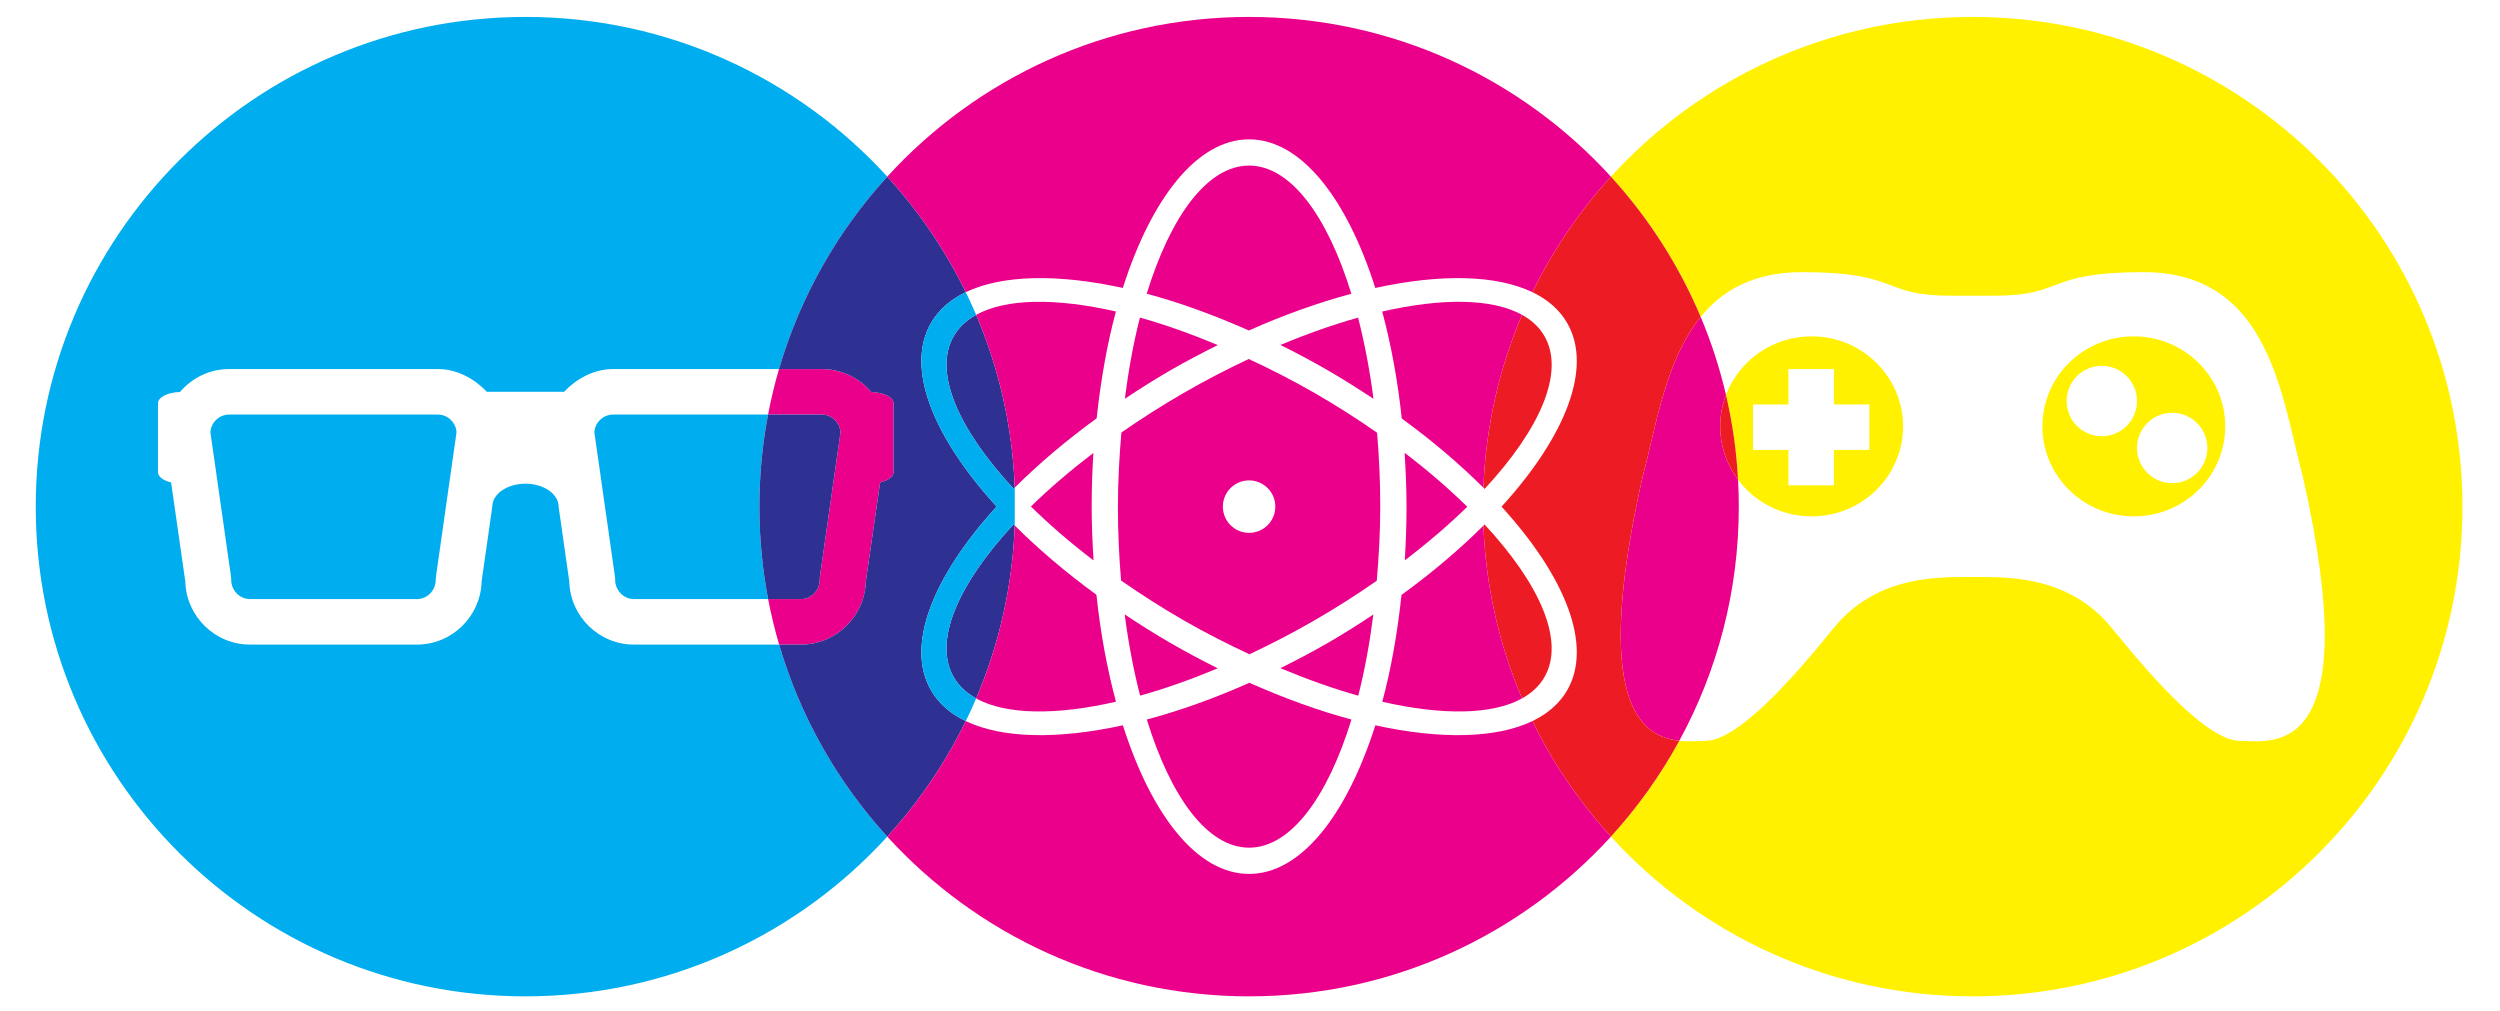 <?xml version="1.0" encoding="utf-8"?>
<!-- Generator: Adobe Illustrator 16.0.4, SVG Export Plug-In . SVG Version: 6.00 Build 0)  -->
<!DOCTYPE svg PUBLIC "-//W3C//DTD SVG 1.1//EN" "http://www.w3.org/Graphics/SVG/1.1/DTD/svg11.dtd">
<svg version="1.1" id="Layer_1" xmlns="http://www.w3.org/2000/svg" xmlns:xlink="http://www.w3.org/1999/xlink" x="0px" y="0px"
	 width="989px" height="400px" viewBox="0 0 989 400" enable-background="new 0 0 989 400" xml:space="preserve">
<g>
	<path fill="#00ADEE" d="M173.201,164h-8.919H90.64c-3.92,0-7.142,3.102-7.409,6.969l8.146,57.034
		c0.061,0.427,0.095,1.004,0.095,1.429c0,4.096,3.327,7.568,7.424,7.568h66.047c4.096,0,7.426-3.461,7.426-7.557
		c0-0.425,0.034-0.926,0.095-1.354l3.94-27.634l4.204-29.472C180.342,167.118,177.12,164,173.201,164z"/>
	<path fill="#00ADEE" d="M303.845,164h-52.383h-8.921c-3.921,0-7.148,3.102-7.414,6.969l4.203,29.432l3.938,27.615
		c0.069,0.427,0.097,0.997,0.097,1.422c0,4.096,3.335,7.562,7.433,7.562h53.076c-2.264-11.846-3.463-24.069-3.463-36.575
		C300.411,187.972,301.6,175.799,303.845,164z"/>
	<path fill="#00ADEE" d="M250.798,255c-13.879,0-25.204-11.144-25.585-24.93l-4.227-29.624c0-5.019-5.871-9.094-13.117-9.094
		c-7.246,0-13.116,4.059-13.116,9.078l-4.23,29.643C190.141,243.859,178.813,255,164.944,255H98.896
		c-13.869,0-25.197-11.144-25.582-24.93l-5.628-39.204c-3.027-0.736-5.187-2.273-5.187-4.065v-27.24
		c0-2.444,3.879-4.352,8.684-4.476C75.883,149.558,82.834,146,90.64,146h82.561c7.789,0,14.689,4,19.386,9h30.568
		c4.701-5,11.6-9,19.387-9h65.631c8.382-28.689,23.213-54.624,42.831-76.122C315.576,31.056,264.568,6.696,207.869,6.696
		c-106.995,0-193.729,86.731-193.729,193.729c0,106.991,86.733,193.729,193.729,193.729c56.699,0,107.707-24.362,143.134-63.186
		c-19.583-21.46-34.395-47.342-42.785-75.969H250.798z"/>
	<path fill="#EB008B" d="M664.333,293.046c15.007-27.517,23.538-59.072,23.538-92.621c0-3.563-0.104-7.103-0.293-10.62
		c-4.438-5.913-7.064-13.225-7.064-21.147c0-4.382,0.81-8.578,2.282-12.456c-2.484-10.64-5.845-20.942-10.002-30.827
		c-14.077,17.333-17.737,43.844-22.922,62.982C629.544,278.138,649.201,291.423,664.333,293.046z"/>
	<path fill="#EB008B" d="M325.094,164c3.928,0,7.148,3.133,7.415,7l-8.151,57.09c-0.052,0.428-0.088,0.929-0.088,1.354
		c0,4.096-3.333,7.557-7.431,7.557h-12.965c1.167,6.106,2.619,12.111,4.344,18h8.621c13.87,0,25.288-11.144,25.669-24.93
		l5.68-39.226c3.023-0.736,5.312-2.251,5.312-4.043v-27.24c0-2.444-4.001-4.352-8.807-4.476c-4.701-5.527-11.786-9.085-19.599-9.085
		h-16.921c-1.72,5.889-3.166,11.894-4.328,18H325.094z"/>
	<path fill="#2E3092" d="M324.27,229.443c0-0.425,0.036-0.926,0.088-1.354l8.151-57.09c-0.267-3.867-3.487-7-7.415-7h-21.249
		c-2.245,11.799-3.434,23.972-3.434,36.425c0,12.506,1.199,24.729,3.463,36.575h12.965C320.937,237,324.27,233.539,324.27,229.443z"
		/>
	<path fill="#FFF100" d="M780.411,6.696c-56.698,0-107.706,24.36-143.134,63.183c14.798,16.216,26.877,34.955,35.517,55.498
		c8.578-10.562,21.021-17.718,40.041-17.718c39.724,0,30.443,9.342,59.417,9.342h8.159h8.162c28.979,0,19.698-9.342,59.42-9.342
		c50.234,0,54.621,49.931,62.966,80.73c25.727,113.632-12.601,104.7-24.73,104.7c-12.126,0-32.485-21.947-50.675-44.491
		c-17.528-21.702-43.194-20.241-55.143-20.332c-11.949,0.091-37.601-1.37-55.137,20.332c-18.184,22.544-38.544,44.491-50.673,44.491
		c-2.547,0-6.248,0.389-10.269-0.042c-7.49,13.732-16.594,26.458-27.056,37.923c35.428,38.823,86.436,63.186,143.134,63.186
		c106.992,0,193.729-86.738,193.729-193.729C974.141,93.427,887.403,6.696,780.411,6.696z"/>
	<path fill="#FFF100" d="M844.128,204.272c19.98,0,36.171-15.933,36.171-35.614c0-19.652-16.19-35.598-36.171-35.598
		c-19.961,0-36.165,15.945-36.165,35.598C807.963,188.339,824.167,204.272,844.128,204.272z M859.321,163.289
		c7.691,0,13.921,6.237,13.921,13.925c0,7.688-6.229,13.926-13.921,13.926c-7.687,0-13.924-6.239-13.924-13.926
		C845.397,169.526,851.635,163.289,859.321,163.289z M831.478,144.724c7.684,0,13.92,6.239,13.92,13.927
		c0,7.691-6.236,13.921-13.92,13.921c-7.688,0-13.925-6.229-13.925-13.921C817.553,150.963,823.789,144.724,831.478,144.724z"/>
	<path fill="#FFF100" d="M716.685,204.272c19.978,0,36.166-15.933,36.166-35.614c0-19.652-16.188-35.598-36.166-35.598
		c-15.526,0-28.758,9.629-33.889,23.142c2.54,10.877,4.161,22.106,4.782,33.603C694.165,198.582,704.746,204.272,716.685,204.272z
		 M693.5,160h14v-14h18v14h14v18h-14v14h-18v-14h-14V160z"/>
	<path fill="#ED1C24" d="M680.514,168.658c0,7.922,2.627,15.234,7.064,21.147c-0.621-11.496-2.242-22.725-4.782-33.603
		C681.323,160.081,680.514,164.276,680.514,168.658z"/>
	<g>
		<path fill="#2E3092" d="M377.297,267.882c2.016,3.493,5.021,6.289,8.868,8.417c9.007-21.135,14.357-44.197,15.276-68.396
			c-0.156-0.154-0.319-0.31-0.474-0.465C378.973,231.116,369.096,253.674,377.297,267.882z"/>
		<path fill="#2E3092" d="M377.297,132.962c-8.194,14.193,1.703,36.73,23.686,60.392c0.149-0.149,0.307-0.299,0.457-0.448
			c-0.923-24.186-6.273-47.235-15.274-68.357C382.318,126.675,379.313,129.469,377.297,132.962z"/>
		<path fill="#2E3092" d="M368.305,273.074c-10.239-17.744,0.781-45.029,25.958-72.67c-25.195-27.633-36.196-54.884-25.958-72.628
			c3.03-5.246,7.723-9.29,13.76-12.191c-8.162-16.725-18.65-32.106-31.062-45.707c-19.618,21.498-34.449,47.433-42.831,76.122
			h16.921c7.813,0,14.898,3.558,19.599,9.085c4.806,0.124,8.807,2.032,8.807,4.476v27.24c0,1.792-2.289,3.307-5.312,4.043
			l-5.68,39.226c-0.381,13.786-11.799,24.93-25.669,24.93h-8.621c8.39,28.627,23.203,54.509,42.785,75.969
			c12.411-13.601,22.899-28.98,31.061-45.705C376.028,282.363,371.335,278.32,368.305,273.074z"/>
		<path fill="#ED1C24" d="M610.983,267.882c8.194-14.193-1.703-36.732-23.685-60.391c-0.149,0.15-0.309,0.3-0.459,0.45
			c0.924,24.185,6.273,47.233,15.274,68.356C605.961,274.17,608.967,271.374,610.983,267.882z"/>
		<path fill="#ED1C24" d="M649.872,188.358c5.185-19.138,8.845-45.648,22.922-62.982c-8.64-20.543-20.719-39.282-35.517-55.498
			c-12.411,13.6-22.9,28.98-31.062,45.705c6.036,2.901,10.729,6.946,13.758,12.192c10.242,17.744-0.778,45.021-25.958,72.662
			c25.196,27.634,36.2,54.897,25.958,72.637c-3.029,5.246-7.722,9.289-13.758,12.189c8.161,16.725,18.65,32.105,31.062,45.705
			c10.462-11.465,19.565-24.19,27.056-37.923C649.201,291.423,629.544,278.138,649.872,188.358z"/>
		<path fill="#ED1C24" d="M587.311,193.407c21.994-23.679,31.874-46.24,23.673-60.445c-2.017-3.492-5.021-6.287-8.868-8.414
			c-9.007,21.134-14.357,44.196-15.276,68.396C586.994,193.099,587.156,193.252,587.311,193.407z"/>
		<g>
			<path fill="#EB008B" d="M494.139,335.339c16.404,0,30.996-19.817,40.502-50.696c-12.857-3.417-26.495-8.378-40.402-14.532
				c-13.982,6.228-27.639,11.086-40.557,14.525C463.183,315.505,477.75,335.339,494.139,335.339z"/>
			<path fill="#EB008B" d="M444.931,243.065c1.479,11.489,3.56,22.244,6.09,32.131c9.779-2.733,20.101-6.374,30.719-10.809
				c-6.219-3.086-12.48-6.421-18.735-10.038C456.72,250.725,450.75,246.931,444.931,243.065z"/>
			<path fill="#EB008B" d="M543.296,243.094c-5.795,3.852-11.755,7.639-18.021,11.256c-6.261,3.617-12.522,6.883-18.759,9.979
				c10.636,4.444,21.018,8.15,30.808,10.884C539.849,265.371,541.83,254.529,543.296,243.094z"/>
			<path fill="#EB008B" d="M546.801,123.241c3.471,12.899,6.123,27.117,7.735,42.318c12.147,8.841,22.972,18.088,32.303,27.385
				c0.919-24.2,6.27-47.262,15.276-68.396C590.316,118.023,570.561,117.805,546.801,123.241z"/>
			<path fill="#EB008B" d="M580.451,200.473c-7.292-7.146-15.565-14.321-24.781-21.344c0.438,6.968,0.746,14.041,0.746,21.296
				c0,7.226-0.244,14.308-0.682,21.246C564.886,214.689,573.201,207.566,580.451,200.473z"/>
			<path fill="#EB008B" d="M602.114,276.298c0.001,0.003,0.003,0.006,0.004,0.009c-9.011-21.141-14.362-44.211-15.28-68.418
				c0.001,0.018,0.001,0.035,0.002,0.053c-9.342,9.318-20.217,18.557-32.403,27.411c-1.617,15.125-4.143,29.406-7.608,42.263
				C570.578,283.045,590.32,282.822,602.114,276.298z"/>
			<path fill="#EB008B" d="M444.192,113.908c11.353-35.605,29.461-58.781,49.947-58.781c20.487,0,38.598,23.158,49.931,58.791
				c25.725-5.625,47.771-5.244,62.146,1.666c8.161-16.725,18.65-32.105,31.062-45.705C601.849,31.056,550.84,6.696,494.139,6.696
				c-56.7,0-107.708,24.36-143.135,63.183c12.411,13.6,22.9,28.981,31.062,45.707C396.438,108.678,418.478,108.294,444.192,113.908z
				"/>
			<path fill="#EB008B" d="M544.086,286.932c-11.35,35.614-29.46,58.791-49.947,58.791c-20.485,0-38.594-23.16-49.922-58.798
				c-25.725,5.626-47.775,5.247-62.152-1.661c-8.162,16.725-18.65,32.104-31.061,45.705c35.428,38.823,86.435,63.186,143.135,63.186
				c56.701,0,107.71-24.362,143.139-63.186c-12.411-13.6-22.9-28.98-31.062-45.705C591.845,292.17,569.806,292.552,544.086,286.932z
				"/>
			<path fill="#EB008B" d="M441.48,277.601c-3.471-12.893-6.125-27.118-7.733-42.312c-12.149-8.846-22.976-18.088-32.306-27.386
				c-0.919,24.199-6.27,47.262-15.276,68.396C397.963,282.825,417.72,283.041,441.48,277.601z"/>
			<path fill="#EB008B" d="M494.139,65.505c-16.394,0-30.991,19.821-40.497,50.694c12.857,3.424,26.491,8.384,40.396,14.54
				c13.984-6.219,27.642-11.082,40.562-14.528C525.099,85.349,510.528,65.505,494.139,65.505z"/>
			<path fill="#EB008B" d="M444.985,157.753c5.794-3.854,11.752-7.643,18.02-11.26c6.261-3.613,12.521-6.881,18.759-9.98
				c-10.637-4.44-21.019-8.146-30.808-10.877C448.432,135.478,446.45,146.317,444.985,157.753z"/>
			<path fill="#EB008B" d="M543.348,157.785c-1.477-11.49-3.558-22.244-6.087-32.131c-9.779,2.733-20.105,6.374-30.722,10.814
				c6.221,3.077,12.478,6.42,18.735,10.024C531.559,150.125,537.528,153.925,543.348,157.785z"/>
			<path fill="#EB008B" d="M441.45,123.233c-23.747-5.424-43.492-5.206-55.285,1.314c-0.001-0.002-0.002-0.004-0.003-0.006
				c9.003,21.124,14.354,44.175,15.277,68.363c9.341-9.314,20.218-18.554,32.401-27.418
				C435.461,150.378,437.985,136.082,441.45,123.233z"/>
			<path fill="#EB008B" d="M407.827,200.375c7.298,7.146,15.567,14.315,24.785,21.338c-0.438-6.966-0.746-14.041-0.746-21.288
				c0-7.231,0.243-14.315,0.682-21.243C423.394,186.158,415.078,193.277,407.827,200.375z"/>
		</g>
		<path fill="#EB008B" d="M544.779,171.186c-7.764-5.406-15.988-10.673-24.688-15.701c-8.764-5.062-17.47-9.434-26.089-13.471
			c-8.519,4.002-17.156,8.471-25.812,13.471c-8.656,4.998-16.844,10.239-24.565,15.616c-0.816,9.475-1.378,19.202-1.378,29.324
			c0,10.045,0.455,19.812,1.254,29.233c7.762,5.406,15.985,10.678,24.689,15.704c8.761,5.06,17.471,9.436,26.084,13.469
			c8.521-4.002,17.161-8.465,25.816-13.469c8.652-4.997,16.843-10.24,24.565-15.621c0.815-9.476,1.374-19.201,1.374-29.316
			C546.03,190.373,545.575,180.612,544.779,171.186z M494.139,210.799c-5.73,0-10.375-4.646-10.375-10.374
			c0-5.735,4.646-10.384,10.375-10.384c5.73,0,10.378,4.648,10.378,10.384C504.517,206.153,499.869,210.799,494.139,210.799z"/>
		<path fill="#00ADEE" d="M401.439,192.905c-0.15,0.149-0.308,0.299-0.457,0.448c-21.982-23.661-31.879-46.199-23.686-60.392
			c2.016-3.493,5.021-6.287,8.868-8.414c-1.291-3.029-2.662-6.016-4.1-8.963c-6.037,2.901-10.73,6.945-13.76,12.191
			c-10.239,17.744,0.763,44.996,25.958,72.628c-25.176,27.641-36.196,54.926-25.958,72.67c3.03,5.246,7.723,9.289,13.759,12.189
			c1.439-2.948,2.81-5.935,4.101-8.965c-3.847-2.128-6.852-4.924-8.868-8.417c-8.201-14.208,1.676-36.766,23.67-60.444
			c0.155,0.155,0.318,0.311,0.474,0.465"/>
	</g>
</g>
<g>
</g>
<g>
</g>
<g>
</g>
<g>
</g>
<g>
</g>
<g>
</g>
<g>
</g>
<g>
</g>
<g>
</g>
<g>
</g>
<g>
</g>
<g>
</g>
<g>
</g>
<g>
</g>
<g>
</g>
</svg>
